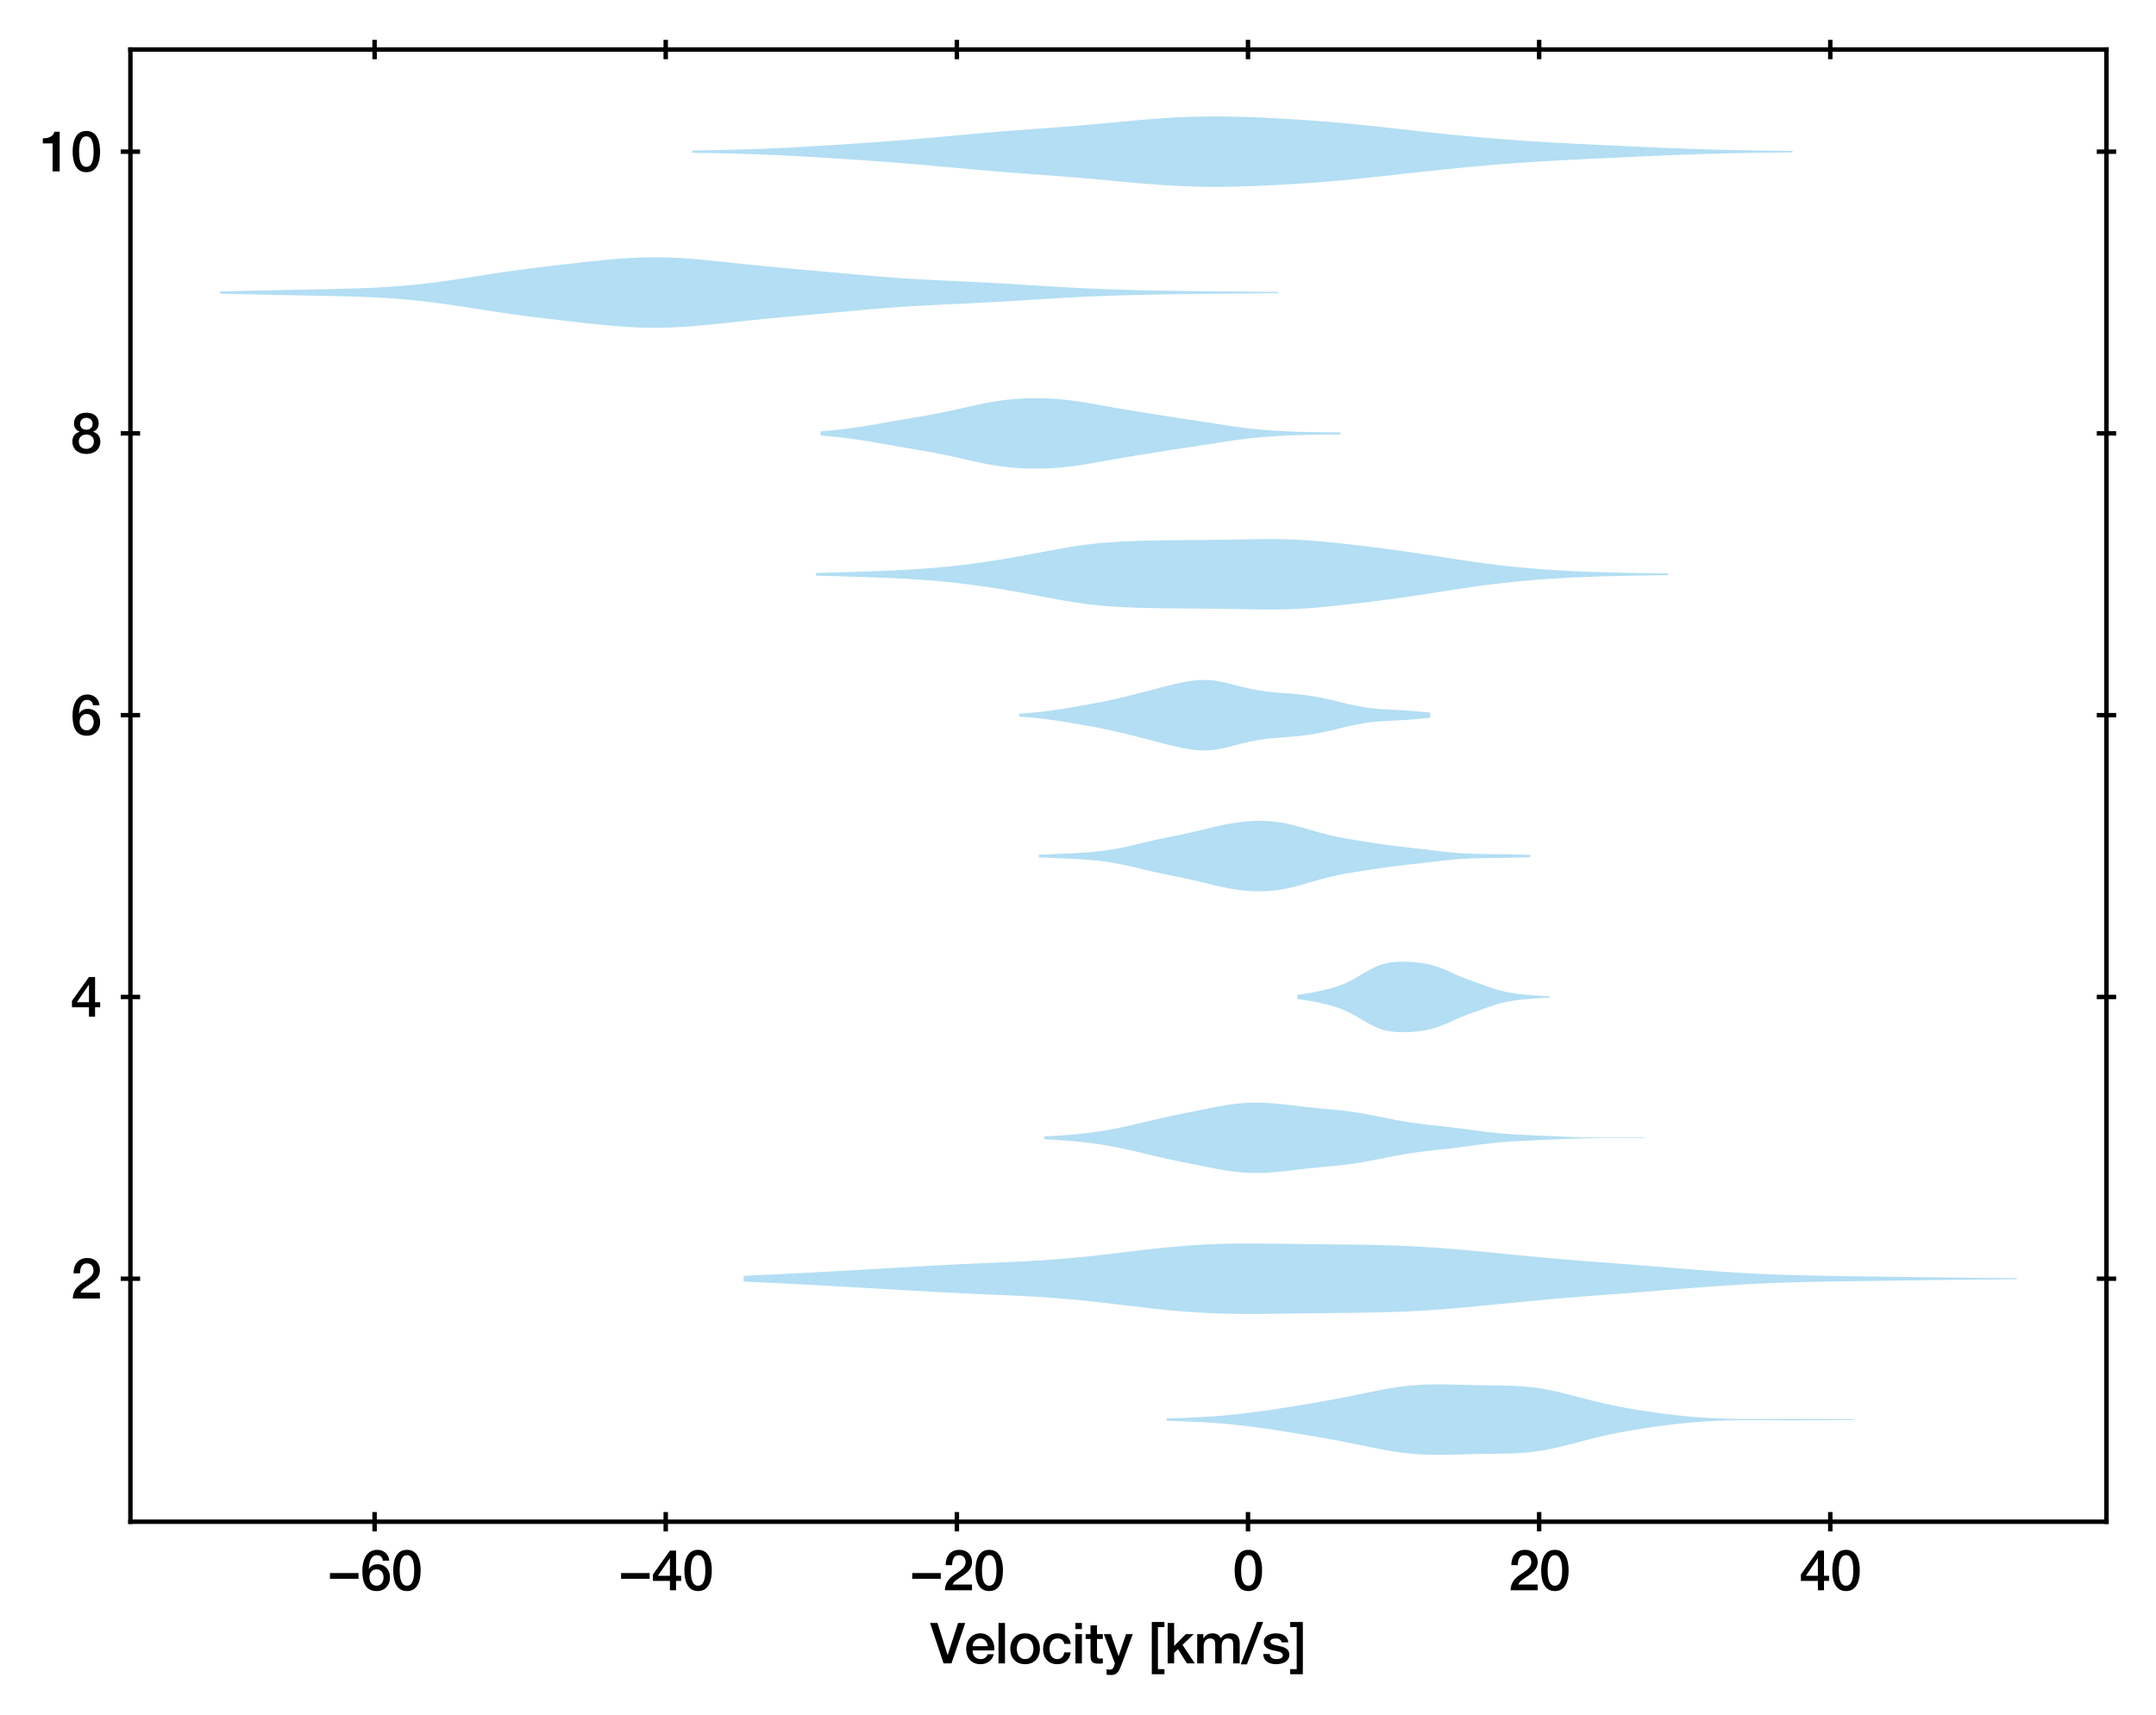<?xml version="1.0" encoding="utf-8" standalone="no"?>
<!DOCTYPE svg PUBLIC "-//W3C//DTD SVG 1.1//EN"
  "http://www.w3.org/Graphics/SVG/1.1/DTD/svg11.dtd">
<svg height="309.921pt" version="1.1" viewBox="0 0 389.639 309.921" width="389.639pt" xmlns="http://www.w3.org/2000/svg" xmlns:xlink="http://www.w3.org/1999/xlink">
 <defs>
  <style type="text/css">*{stroke-linecap:butt;stroke-linejoin:round;}</style>
 </defs>
 <g id="figure_1">
  <g id="patch_1">
   <path d="M 0 309.921 
L 389.639 309.921 
L 389.639 0 
L 0 0 
z
" style="fill:#ffffff;"/>
  </g>
  <g id="axes_1">
   <g id="patch_2">
    <path d="M 23.569 275.062 
L 380.689 275.062 
L 380.689 8.95 
L 23.569 8.95 
z
" style="fill:#ffffff;"/>
   </g>
   <g id="PolyCollection_1">
    <path clip-path="url(#p948384042f)" d="M 210.854 256.387 
L 210.854 256.812 
L 212.109 256.85 
L 213.364 256.891 
L 214.618 256.937 
L 215.873 256.99 
L 217.128 257.052 
L 218.383 257.125 
L 219.638 257.212 
L 220.893 257.313 
L 222.148 257.429 
L 223.403 257.559 
L 224.658 257.701 
L 225.913 257.854 
L 227.168 258.017 
L 228.423 258.188 
L 229.678 258.369 
L 230.933 258.556 
L 232.188 258.751 
L 233.443 258.952 
L 234.698 259.158 
L 235.952 259.369 
L 237.207 259.584 
L 238.462 259.803 
L 239.717 260.026 
L 240.972 260.255 
L 242.227 260.49 
L 243.482 260.733 
L 244.737 260.983 
L 245.992 261.24 
L 247.247 261.498 
L 248.502 261.753 
L 249.757 261.997 
L 251.012 262.224 
L 252.267 262.426 
L 253.522 262.598 
L 254.777 262.737 
L 256.031 262.842 
L 257.286 262.913 
L 258.541 262.953 
L 259.796 262.966 
L 261.051 262.958 
L 262.306 262.934 
L 263.561 262.902 
L 264.816 262.868 
L 266.071 262.837 
L 267.326 262.812 
L 268.581 262.794 
L 269.836 262.781 
L 271.091 262.766 
L 272.346 262.741 
L 273.601 262.699 
L 274.856 262.631 
L 276.111 262.527 
L 277.365 262.384 
L 278.62 262.198 
L 279.875 261.97 
L 281.13 261.706 
L 282.385 261.411 
L 283.64 261.096 
L 284.895 260.769 
L 286.15 260.441 
L 287.405 260.119 
L 288.66 259.809 
L 289.915 259.515 
L 291.17 259.24 
L 292.425 258.984 
L 293.68 258.746 
L 294.935 258.524 
L 296.19 258.317 
L 297.445 258.123 
L 298.699 257.94 
L 299.954 257.767 
L 301.209 257.604 
L 302.464 257.452 
L 303.719 257.311 
L 304.974 257.185 
L 306.229 257.073 
L 307.484 256.977 
L 308.739 256.898 
L 309.994 256.834 
L 311.249 256.785 
L 312.504 256.749 
L 313.759 256.725 
L 315.014 256.711 
L 316.269 256.704 
L 317.524 256.704 
L 318.779 256.707 
L 320.033 256.713 
L 321.288 256.718 
L 322.543 256.722 
L 323.798 256.724 
L 325.053 256.723 
L 326.308 256.72 
L 327.563 256.714 
L 328.818 256.708 
L 330.073 256.702 
L 331.328 256.695 
L 332.583 256.689 
L 333.838 256.683 
L 335.093 256.676 
L 335.093 256.524 
L 335.093 256.524 
L 333.838 256.517 
L 332.583 256.51 
L 331.328 256.504 
L 330.073 256.498 
L 328.818 256.491 
L 327.563 256.485 
L 326.308 256.48 
L 325.053 256.477 
L 323.798 256.476 
L 322.543 256.477 
L 321.288 256.481 
L 320.033 256.487 
L 318.779 256.492 
L 317.524 256.495 
L 316.269 256.495 
L 315.014 256.488 
L 313.759 256.474 
L 312.504 256.45 
L 311.249 256.414 
L 309.994 256.365 
L 308.739 256.302 
L 307.484 256.222 
L 306.229 256.127 
L 304.974 256.015 
L 303.719 255.888 
L 302.464 255.748 
L 301.209 255.596 
L 299.954 255.433 
L 298.699 255.26 
L 297.445 255.077 
L 296.19 254.882 
L 294.935 254.675 
L 293.68 254.454 
L 292.425 254.215 
L 291.17 253.959 
L 289.915 253.684 
L 288.66 253.391 
L 287.405 253.081 
L 286.15 252.759 
L 284.895 252.43 
L 283.64 252.104 
L 282.385 251.788 
L 281.13 251.494 
L 279.875 251.229 
L 278.62 251.002 
L 277.365 250.816 
L 276.111 250.672 
L 274.856 250.569 
L 273.601 250.5 
L 272.346 250.458 
L 271.091 250.434 
L 269.836 250.419 
L 268.581 250.405 
L 267.326 250.387 
L 266.071 250.363 
L 264.816 250.332 
L 263.561 250.297 
L 262.306 250.265 
L 261.051 250.242 
L 259.796 250.233 
L 258.541 250.247 
L 257.286 250.287 
L 256.031 250.358 
L 254.777 250.462 
L 253.522 250.602 
L 252.267 250.774 
L 251.012 250.976 
L 249.757 251.202 
L 248.502 251.447 
L 247.247 251.702 
L 245.992 251.96 
L 244.737 252.216 
L 243.482 252.466 
L 242.227 252.709 
L 240.972 252.945 
L 239.717 253.173 
L 238.462 253.397 
L 237.207 253.615 
L 235.952 253.83 
L 234.698 254.041 
L 233.443 254.247 
L 232.188 254.448 
L 230.933 254.643 
L 229.678 254.831 
L 228.423 255.011 
L 227.168 255.183 
L 225.913 255.346 
L 224.658 255.499 
L 223.403 255.641 
L 222.148 255.77 
L 220.893 255.886 
L 219.638 255.987 
L 218.383 256.074 
L 217.128 256.148 
L 215.873 256.21 
L 214.618 256.262 
L 213.364 256.308 
L 212.109 256.349 
L 210.854 256.387 
z
" style="fill:#008fd5;fill-opacity:0.3;"/>
   </g>
   <g id="PolyCollection_2">
    <path clip-path="url(#p948384042f)" d="M 134.388 230.609 
L 134.388 231.66 
L 136.712 231.76 
L 139.036 231.868 
L 141.36 231.981 
L 143.683 232.099 
L 146.007 232.221 
L 148.331 232.346 
L 150.655 232.473 
L 152.979 232.602 
L 155.303 232.733 
L 157.627 232.867 
L 159.951 233.002 
L 162.275 233.137 
L 164.599 233.272 
L 166.923 233.404 
L 169.247 233.532 
L 171.571 233.653 
L 173.894 233.766 
L 176.218 233.873 
L 178.542 233.975 
L 180.866 234.077 
L 183.19 234.183 
L 185.514 234.301 
L 187.838 234.436 
L 190.162 234.593 
L 192.486 234.777 
L 194.81 234.988 
L 197.134 235.225 
L 199.458 235.483 
L 201.782 235.756 
L 204.105 236.034 
L 206.429 236.309 
L 208.753 236.571 
L 211.077 236.811 
L 213.401 237.02 
L 215.725 237.193 
L 218.049 237.327 
L 220.373 237.421 
L 222.697 237.477 
L 225.021 237.501 
L 227.345 237.498 
L 229.669 237.477 
L 231.992 237.447 
L 234.316 237.413 
L 236.64 237.382 
L 238.964 237.355 
L 241.288 237.331 
L 243.612 237.308 
L 245.936 237.279 
L 248.26 237.239 
L 250.584 237.182 
L 252.908 237.104 
L 255.232 237 
L 257.556 236.87 
L 259.88 236.714 
L 262.203 236.535 
L 264.527 236.336 
L 266.851 236.121 
L 269.175 235.896 
L 271.499 235.667 
L 273.823 235.437 
L 276.147 235.212 
L 278.471 234.995 
L 280.795 234.788 
L 283.119 234.591 
L 285.443 234.402 
L 287.767 234.221 
L 290.091 234.043 
L 292.414 233.866 
L 294.738 233.688 
L 297.062 233.506 
L 299.386 233.321 
L 301.71 233.133 
L 304.034 232.947 
L 306.358 232.763 
L 308.682 232.587 
L 311.006 232.421 
L 313.33 232.269 
L 315.654 232.133 
L 317.978 232.015 
L 320.302 231.914 
L 322.625 231.83 
L 324.949 231.761 
L 327.273 231.705 
L 329.597 231.659 
L 331.921 231.621 
L 334.245 231.588 
L 336.569 231.556 
L 338.893 231.526 
L 341.217 231.494 
L 343.541 231.462 
L 345.865 231.43 
L 348.189 231.397 
L 350.512 231.366 
L 352.836 231.337 
L 355.16 231.311 
L 357.484 231.287 
L 359.808 231.267 
L 362.132 231.249 
L 364.456 231.233 
L 364.456 231.036 
L 364.456 231.036 
L 362.132 231.02 
L 359.808 231.002 
L 357.484 230.982 
L 355.16 230.958 
L 352.836 230.932 
L 350.512 230.903 
L 348.189 230.871 
L 345.865 230.839 
L 343.541 230.807 
L 341.217 230.775 
L 338.893 230.743 
L 336.569 230.712 
L 334.245 230.681 
L 331.921 230.648 
L 329.597 230.609 
L 327.273 230.564 
L 324.949 230.508 
L 322.625 230.439 
L 320.302 230.355 
L 317.978 230.254 
L 315.654 230.136 
L 313.33 230 
L 311.006 229.848 
L 308.682 229.682 
L 306.358 229.506 
L 304.034 229.322 
L 301.71 229.135 
L 299.386 228.948 
L 297.062 228.763 
L 294.738 228.581 
L 292.414 228.403 
L 290.091 228.226 
L 287.767 228.048 
L 285.443 227.867 
L 283.119 227.678 
L 280.795 227.481 
L 278.471 227.274 
L 276.147 227.057 
L 273.823 226.832 
L 271.499 226.602 
L 269.175 226.372 
L 266.851 226.148 
L 264.527 225.933 
L 262.203 225.734 
L 259.88 225.555 
L 257.556 225.399 
L 255.232 225.269 
L 252.908 225.165 
L 250.584 225.087 
L 248.26 225.03 
L 245.936 224.99 
L 243.612 224.961 
L 241.288 224.938 
L 238.964 224.914 
L 236.64 224.887 
L 234.316 224.856 
L 231.992 224.822 
L 229.669 224.792 
L 227.345 224.771 
L 225.021 224.768 
L 222.697 224.791 
L 220.373 224.848 
L 218.049 224.942 
L 215.725 225.076 
L 213.401 225.249 
L 211.077 225.458 
L 208.753 225.698 
L 206.429 225.959 
L 204.105 226.234 
L 201.782 226.513 
L 199.458 226.786 
L 197.134 227.044 
L 194.81 227.281 
L 192.486 227.492 
L 190.162 227.676 
L 187.838 227.833 
L 185.514 227.968 
L 183.19 228.086 
L 180.866 228.192 
L 178.542 228.294 
L 176.218 228.396 
L 173.894 228.503 
L 171.571 228.616 
L 169.247 228.737 
L 166.923 228.865 
L 164.599 228.997 
L 162.275 229.132 
L 159.951 229.267 
L 157.627 229.402 
L 155.303 229.536 
L 152.979 229.667 
L 150.655 229.796 
L 148.331 229.923 
L 146.007 230.048 
L 143.683 230.17 
L 141.36 230.288 
L 139.036 230.401 
L 136.712 230.509 
L 134.388 230.609 
z
" style="fill:#008fd5;fill-opacity:0.3;"/>
   </g>
   <g id="PolyCollection_3">
    <path clip-path="url(#p948384042f)" d="M 188.724 205.412 
L 188.724 205.926 
L 189.82 205.982 
L 190.916 206.046 
L 192.012 206.119 
L 193.108 206.202 
L 194.204 206.296 
L 195.3 206.404 
L 196.396 206.527 
L 197.492 206.665 
L 198.588 206.822 
L 199.684 206.995 
L 200.78 207.187 
L 201.877 207.396 
L 202.973 207.622 
L 204.069 207.862 
L 205.165 208.114 
L 206.261 208.374 
L 207.357 208.636 
L 208.453 208.897 
L 209.549 209.152 
L 210.645 209.399 
L 211.741 209.636 
L 212.837 209.866 
L 213.933 210.09 
L 215.029 210.311 
L 216.125 210.531 
L 217.221 210.753 
L 218.317 210.973 
L 219.413 211.188 
L 220.509 211.393 
L 221.605 211.579 
L 222.701 211.74 
L 223.797 211.87 
L 224.893 211.964 
L 225.989 212.019 
L 227.085 212.035 
L 228.181 212.015 
L 229.277 211.96 
L 230.373 211.876 
L 231.469 211.77 
L 232.565 211.649 
L 233.661 211.52 
L 234.757 211.391 
L 235.853 211.266 
L 236.949 211.148 
L 238.045 211.039 
L 239.141 210.935 
L 240.237 210.833 
L 241.333 210.726 
L 242.429 210.609 
L 243.525 210.478 
L 244.621 210.328 
L 245.717 210.159 
L 246.813 209.971 
L 247.909 209.768 
L 249.005 209.554 
L 250.101 209.334 
L 251.197 209.114 
L 252.294 208.902 
L 253.39 208.701 
L 254.486 208.516 
L 255.582 208.35 
L 256.678 208.201 
L 257.774 208.068 
L 258.87 207.944 
L 259.966 207.826 
L 261.062 207.706 
L 262.158 207.581 
L 263.254 207.448 
L 264.35 207.306 
L 265.446 207.16 
L 266.542 207.012 
L 267.638 206.868 
L 268.734 206.732 
L 269.83 206.609 
L 270.926 206.501 
L 272.022 206.409 
L 273.118 206.331 
L 274.214 206.265 
L 275.31 206.208 
L 276.406 206.157 
L 277.502 206.108 
L 278.598 206.06 
L 279.694 206.012 
L 280.79 205.964 
L 281.886 205.917 
L 282.982 205.873 
L 284.078 205.832 
L 285.174 205.797 
L 286.27 205.768 
L 287.366 205.746 
L 288.462 205.73 
L 289.558 205.721 
L 290.654 205.716 
L 291.75 205.715 
L 292.846 205.716 
L 293.942 205.719 
L 295.038 205.722 
L 296.134 205.724 
L 297.23 205.724 
L 297.23 205.614 
L 297.23 205.614 
L 296.134 205.614 
L 295.038 205.616 
L 293.942 205.619 
L 292.846 205.622 
L 291.75 205.624 
L 290.654 205.623 
L 289.558 205.618 
L 288.462 205.608 
L 287.366 205.592 
L 286.27 205.57 
L 285.174 205.541 
L 284.078 205.506 
L 282.982 205.466 
L 281.886 205.421 
L 280.79 205.374 
L 279.694 205.326 
L 278.598 205.278 
L 277.502 205.23 
L 276.406 205.181 
L 275.31 205.13 
L 274.214 205.073 
L 273.118 205.007 
L 272.022 204.93 
L 270.926 204.837 
L 269.83 204.729 
L 268.734 204.606 
L 267.638 204.471 
L 266.542 204.326 
L 265.446 204.178 
L 264.35 204.032 
L 263.254 203.891 
L 262.158 203.758 
L 261.062 203.632 
L 259.966 203.513 
L 258.87 203.394 
L 257.774 203.271 
L 256.678 203.137 
L 255.582 202.988 
L 254.486 202.822 
L 253.39 202.637 
L 252.294 202.437 
L 251.197 202.224 
L 250.101 202.005 
L 249.005 201.785 
L 247.909 201.57 
L 246.813 201.367 
L 245.717 201.18 
L 244.621 201.01 
L 243.525 200.861 
L 242.429 200.729 
L 241.333 200.612 
L 240.237 200.505 
L 239.141 200.403 
L 238.045 200.299 
L 236.949 200.19 
L 235.853 200.073 
L 234.757 199.948 
L 233.661 199.818 
L 232.565 199.689 
L 231.469 199.568 
L 230.373 199.462 
L 229.277 199.378 
L 228.181 199.324 
L 227.085 199.303 
L 225.989 199.319 
L 224.893 199.375 
L 223.797 199.468 
L 222.701 199.598 
L 221.605 199.759 
L 220.509 199.946 
L 219.413 200.15 
L 218.317 200.365 
L 217.221 200.586 
L 216.125 200.807 
L 215.029 201.028 
L 213.933 201.249 
L 212.837 201.472 
L 211.741 201.702 
L 210.645 201.939 
L 209.549 202.186 
L 208.453 202.441 
L 207.357 202.702 
L 206.261 202.965 
L 205.165 203.224 
L 204.069 203.476 
L 202.973 203.716 
L 201.877 203.942 
L 200.78 204.151 
L 199.684 204.343 
L 198.588 204.517 
L 197.492 204.673 
L 196.396 204.812 
L 195.3 204.934 
L 194.204 205.042 
L 193.108 205.137 
L 192.012 205.219 
L 190.916 205.292 
L 189.82 205.356 
L 188.724 205.412 
z
" style="fill:#008fd5;fill-opacity:0.3;"/>
   </g>
   <g id="PolyCollection_4">
    <path clip-path="url(#p948384042f)" d="M 234.44 179.834 
L 234.44 180.574 
L 234.901 180.636 
L 235.362 180.701 
L 235.822 180.77 
L 236.283 180.844 
L 236.744 180.921 
L 237.205 181.004 
L 237.666 181.093 
L 238.127 181.187 
L 238.588 181.286 
L 239.049 181.392 
L 239.509 181.503 
L 239.97 181.621 
L 240.431 181.744 
L 240.892 181.876 
L 241.353 182.016 
L 241.814 182.168 
L 242.275 182.334 
L 242.736 182.516 
L 243.197 182.714 
L 243.657 182.929 
L 244.118 183.162 
L 244.579 183.409 
L 245.04 183.668 
L 245.501 183.935 
L 245.962 184.206 
L 246.423 184.477 
L 246.884 184.744 
L 247.345 185.003 
L 247.805 185.249 
L 248.266 185.48 
L 248.727 185.692 
L 249.188 185.881 
L 249.649 186.047 
L 250.11 186.188 
L 250.571 186.304 
L 251.032 186.395 
L 251.493 186.463 
L 251.953 186.512 
L 252.414 186.544 
L 252.875 186.563 
L 253.336 186.57 
L 253.797 186.569 
L 254.258 186.561 
L 254.719 186.546 
L 255.18 186.523 
L 255.641 186.491 
L 256.101 186.449 
L 256.562 186.395 
L 257.023 186.329 
L 257.484 186.249 
L 257.945 186.156 
L 258.406 186.049 
L 258.867 185.929 
L 259.328 185.795 
L 259.789 185.648 
L 260.249 185.488 
L 260.71 185.314 
L 261.171 185.128 
L 261.632 184.932 
L 262.093 184.727 
L 262.554 184.517 
L 263.015 184.307 
L 263.476 184.1 
L 263.937 183.899 
L 264.397 183.707 
L 264.858 183.524 
L 265.319 183.349 
L 265.78 183.181 
L 266.241 183.017 
L 266.702 182.854 
L 267.163 182.691 
L 267.624 182.527 
L 268.084 182.361 
L 268.545 182.196 
L 269.006 182.032 
L 269.467 181.872 
L 269.928 181.719 
L 270.389 181.574 
L 270.85 181.439 
L 271.311 181.315 
L 271.772 181.203 
L 272.232 181.101 
L 272.693 181.011 
L 273.154 180.93 
L 273.615 180.859 
L 274.076 180.795 
L 274.537 180.737 
L 274.998 180.686 
L 275.459 180.639 
L 275.92 180.595 
L 276.38 180.555 
L 276.841 180.517 
L 277.302 180.482 
L 277.763 180.449 
L 278.224 180.418 
L 278.685 180.39 
L 279.146 180.365 
L 279.607 180.342 
L 280.068 180.322 
L 280.068 180.086 
L 280.068 180.086 
L 279.607 180.065 
L 279.146 180.043 
L 278.685 180.017 
L 278.224 179.99 
L 277.763 179.959 
L 277.302 179.926 
L 276.841 179.891 
L 276.38 179.853 
L 275.92 179.812 
L 275.459 179.769 
L 274.998 179.722 
L 274.537 179.67 
L 274.076 179.613 
L 273.615 179.549 
L 273.154 179.478 
L 272.693 179.397 
L 272.232 179.306 
L 271.772 179.205 
L 271.311 179.093 
L 270.85 178.969 
L 270.389 178.834 
L 269.928 178.689 
L 269.467 178.536 
L 269.006 178.376 
L 268.545 178.212 
L 268.084 178.047 
L 267.624 177.881 
L 267.163 177.717 
L 266.702 177.554 
L 266.241 177.391 
L 265.78 177.227 
L 265.319 177.059 
L 264.858 176.884 
L 264.397 176.701 
L 263.937 176.508 
L 263.476 176.308 
L 263.015 176.101 
L 262.554 175.89 
L 262.093 175.681 
L 261.632 175.476 
L 261.171 175.28 
L 260.71 175.094 
L 260.249 174.92 
L 259.789 174.76 
L 259.328 174.613 
L 258.867 174.479 
L 258.406 174.359 
L 257.945 174.252 
L 257.484 174.159 
L 257.023 174.079 
L 256.562 174.013 
L 256.101 173.959 
L 255.641 173.917 
L 255.18 173.885 
L 254.719 173.862 
L 254.258 173.847 
L 253.797 173.838 
L 253.336 173.838 
L 252.875 173.845 
L 252.414 173.864 
L 251.953 173.896 
L 251.493 173.944 
L 251.032 174.013 
L 250.571 174.104 
L 250.11 174.22 
L 249.649 174.36 
L 249.188 174.526 
L 248.727 174.716 
L 248.266 174.928 
L 247.805 175.158 
L 247.345 175.405 
L 246.884 175.663 
L 246.423 175.93 
L 245.962 176.202 
L 245.501 176.473 
L 245.04 176.74 
L 244.579 176.999 
L 244.118 177.246 
L 243.657 177.478 
L 243.197 177.694 
L 242.736 177.892 
L 242.275 178.074 
L 241.814 178.239 
L 241.353 178.391 
L 240.892 178.532 
L 240.431 178.664 
L 239.97 178.787 
L 239.509 178.905 
L 239.049 179.016 
L 238.588 179.121 
L 238.127 179.221 
L 237.666 179.315 
L 237.205 179.404 
L 236.744 179.486 
L 236.283 179.564 
L 235.822 179.638 
L 235.362 179.707 
L 234.901 179.772 
L 234.44 179.834 
z
" style="fill:#008fd5;fill-opacity:0.3;"/>
   </g>
   <g id="PolyCollection_5">
    <path clip-path="url(#p948384042f)" d="M 187.729 154.496 
L 187.729 154.982 
L 188.626 155.02 
L 189.523 155.058 
L 190.421 155.096 
L 191.318 155.133 
L 192.215 155.171 
L 193.112 155.21 
L 194.01 155.252 
L 194.907 155.3 
L 195.804 155.355 
L 196.701 155.421 
L 197.599 155.498 
L 198.496 155.59 
L 199.393 155.698 
L 200.291 155.823 
L 201.188 155.965 
L 202.085 156.126 
L 202.982 156.304 
L 203.88 156.498 
L 204.777 156.704 
L 205.674 156.918 
L 206.571 157.135 
L 207.469 157.35 
L 208.366 157.559 
L 209.263 157.759 
L 210.161 157.949 
L 211.058 158.132 
L 211.955 158.311 
L 212.852 158.49 
L 213.75 158.674 
L 214.647 158.866 
L 215.544 159.068 
L 216.441 159.28 
L 217.339 159.498 
L 218.236 159.72 
L 219.133 159.938 
L 220.03 160.149 
L 220.928 160.346 
L 221.825 160.527 
L 222.722 160.686 
L 223.62 160.822 
L 224.517 160.934 
L 225.414 161.019 
L 226.311 161.076 
L 227.209 161.105 
L 228.106 161.103 
L 229.003 161.069 
L 229.9 161.001 
L 230.798 160.898 
L 231.695 160.761 
L 232.592 160.591 
L 233.489 160.39 
L 234.387 160.163 
L 235.284 159.916 
L 236.181 159.658 
L 237.079 159.394 
L 237.976 159.135 
L 238.873 158.885 
L 239.77 158.65 
L 240.668 158.434 
L 241.565 158.237 
L 242.462 158.058 
L 243.359 157.892 
L 244.257 157.738 
L 245.154 157.59 
L 246.051 157.446 
L 246.948 157.304 
L 247.846 157.164 
L 248.743 157.027 
L 249.64 156.895 
L 250.538 156.769 
L 251.435 156.65 
L 252.332 156.538 
L 253.229 156.432 
L 254.127 156.33 
L 255.024 156.229 
L 255.921 156.128 
L 256.818 156.025 
L 257.716 155.919 
L 258.613 155.812 
L 259.51 155.706 
L 260.407 155.602 
L 261.305 155.504 
L 262.202 155.413 
L 263.099 155.334 
L 263.997 155.266 
L 264.894 155.211 
L 265.791 155.17 
L 266.688 155.139 
L 267.586 155.118 
L 268.483 155.104 
L 269.38 155.094 
L 270.277 155.086 
L 271.175 155.076 
L 272.072 155.064 
L 272.969 155.047 
L 273.866 155.026 
L 274.764 155.002 
L 275.661 154.974 
L 276.558 154.944 
L 276.558 154.533 
L 276.558 154.533 
L 275.661 154.503 
L 274.764 154.476 
L 273.866 154.451 
L 272.969 154.43 
L 272.072 154.414 
L 271.175 154.401 
L 270.277 154.391 
L 269.38 154.383 
L 268.483 154.373 
L 267.586 154.359 
L 266.688 154.338 
L 265.791 154.308 
L 264.894 154.266 
L 263.997 154.211 
L 263.099 154.144 
L 262.202 154.064 
L 261.305 153.974 
L 260.407 153.875 
L 259.51 153.771 
L 258.613 153.665 
L 257.716 153.558 
L 256.818 153.453 
L 255.921 153.35 
L 255.024 153.248 
L 254.127 153.148 
L 253.229 153.045 
L 252.332 152.939 
L 251.435 152.827 
L 250.538 152.709 
L 249.64 152.583 
L 248.743 152.45 
L 247.846 152.313 
L 246.948 152.173 
L 246.051 152.031 
L 245.154 151.887 
L 244.257 151.739 
L 243.359 151.585 
L 242.462 151.42 
L 241.565 151.24 
L 240.668 151.043 
L 239.77 150.827 
L 238.873 150.592 
L 237.976 150.343 
L 237.079 150.083 
L 236.181 149.82 
L 235.284 149.561 
L 234.387 149.314 
L 233.489 149.088 
L 232.592 148.887 
L 231.695 148.716 
L 230.798 148.579 
L 229.9 148.476 
L 229.003 148.408 
L 228.106 148.374 
L 227.209 148.372 
L 226.311 148.401 
L 225.414 148.458 
L 224.517 148.543 
L 223.62 148.655 
L 222.722 148.791 
L 221.825 148.951 
L 220.928 149.131 
L 220.03 149.328 
L 219.133 149.539 
L 218.236 149.758 
L 217.339 149.979 
L 216.441 150.197 
L 215.544 150.409 
L 214.647 150.611 
L 213.75 150.803 
L 212.852 150.987 
L 211.955 151.167 
L 211.058 151.345 
L 210.161 151.528 
L 209.263 151.718 
L 208.366 151.918 
L 207.469 152.127 
L 206.571 152.342 
L 205.674 152.559 
L 204.777 152.773 
L 203.88 152.979 
L 202.982 153.173 
L 202.085 153.351 
L 201.188 153.512 
L 200.291 153.655 
L 199.393 153.779 
L 198.496 153.887 
L 197.599 153.979 
L 196.701 154.056 
L 195.804 154.122 
L 194.907 154.177 
L 194.01 154.225 
L 193.112 154.267 
L 192.215 154.306 
L 191.318 154.344 
L 190.421 154.381 
L 189.523 154.419 
L 188.626 154.457 
L 187.729 154.496 
z
" style="fill:#008fd5;fill-opacity:0.3;"/>
   </g>
   <g id="PolyCollection_6">
    <path clip-path="url(#p948384042f)" d="M 184.193 129.02 
L 184.193 129.527 
L 184.943 129.579 
L 185.693 129.638 
L 186.443 129.704 
L 187.193 129.777 
L 187.944 129.858 
L 188.694 129.946 
L 189.444 130.041 
L 190.194 130.143 
L 190.944 130.251 
L 191.694 130.364 
L 192.444 130.483 
L 193.194 130.606 
L 193.945 130.732 
L 194.695 130.861 
L 195.445 130.992 
L 196.195 131.126 
L 196.945 131.263 
L 197.695 131.403 
L 198.445 131.546 
L 199.195 131.694 
L 199.946 131.848 
L 200.696 132.007 
L 201.446 132.172 
L 202.196 132.344 
L 202.946 132.521 
L 203.696 132.702 
L 204.446 132.889 
L 205.196 133.078 
L 205.947 133.271 
L 206.697 133.465 
L 207.447 133.66 
L 208.197 133.857 
L 208.947 134.053 
L 209.697 134.248 
L 210.447 134.441 
L 211.197 134.631 
L 211.948 134.815 
L 212.698 134.992 
L 213.448 135.156 
L 214.198 135.304 
L 214.948 135.432 
L 215.698 135.533 
L 216.448 135.604 
L 217.198 135.64 
L 217.949 135.638 
L 218.699 135.597 
L 219.449 135.519 
L 220.199 135.406 
L 220.949 135.263 
L 221.699 135.096 
L 222.449 134.912 
L 223.199 134.719 
L 223.95 134.525 
L 224.7 134.335 
L 225.45 134.157 
L 226.2 133.993 
L 226.95 133.846 
L 227.7 133.719 
L 228.45 133.61 
L 229.201 133.517 
L 229.951 133.44 
L 230.701 133.373 
L 231.451 133.313 
L 232.201 133.257 
L 232.951 133.199 
L 233.701 133.138 
L 234.451 133.068 
L 235.202 132.988 
L 235.952 132.897 
L 236.702 132.791 
L 237.452 132.671 
L 238.202 132.537 
L 238.952 132.389 
L 239.702 132.229 
L 240.452 132.059 
L 241.203 131.88 
L 241.953 131.698 
L 242.703 131.515 
L 243.453 131.336 
L 244.203 131.164 
L 244.953 131.003 
L 245.703 130.857 
L 246.453 130.728 
L 247.204 130.616 
L 247.954 130.523 
L 248.704 130.447 
L 249.454 130.386 
L 250.204 130.336 
L 250.954 130.294 
L 251.704 130.256 
L 252.454 130.218 
L 253.205 130.177 
L 253.955 130.131 
L 254.705 130.079 
L 255.455 130.021 
L 256.205 129.957 
L 256.955 129.889 
L 257.705 129.818 
L 258.455 129.747 
L 258.455 128.799 
L 258.455 128.799 
L 257.705 128.729 
L 256.955 128.658 
L 256.205 128.59 
L 255.455 128.526 
L 254.705 128.467 
L 253.955 128.415 
L 253.205 128.37 
L 252.454 128.329 
L 251.704 128.291 
L 250.954 128.253 
L 250.204 128.211 
L 249.454 128.161 
L 248.704 128.099 
L 247.954 128.023 
L 247.204 127.93 
L 246.453 127.819 
L 245.703 127.69 
L 244.953 127.544 
L 244.203 127.383 
L 243.453 127.211 
L 242.703 127.032 
L 241.953 126.849 
L 241.203 126.666 
L 240.452 126.488 
L 239.702 126.318 
L 238.952 126.157 
L 238.202 126.01 
L 237.452 125.875 
L 236.702 125.756 
L 235.952 125.65 
L 235.202 125.558 
L 234.451 125.479 
L 233.701 125.409 
L 232.951 125.347 
L 232.201 125.29 
L 231.451 125.234 
L 230.701 125.174 
L 229.951 125.107 
L 229.201 125.029 
L 228.45 124.937 
L 227.7 124.828 
L 226.95 124.7 
L 226.2 124.554 
L 225.45 124.39 
L 224.7 124.211 
L 223.95 124.022 
L 223.199 123.827 
L 222.449 123.635 
L 221.699 123.451 
L 220.949 123.284 
L 220.199 123.141 
L 219.449 123.028 
L 218.699 122.949 
L 217.949 122.909 
L 217.198 122.907 
L 216.448 122.943 
L 215.698 123.014 
L 214.948 123.115 
L 214.198 123.242 
L 213.448 123.391 
L 212.698 123.555 
L 211.948 123.731 
L 211.197 123.916 
L 210.447 124.106 
L 209.697 124.299 
L 208.947 124.494 
L 208.197 124.69 
L 207.447 124.886 
L 206.697 125.082 
L 205.947 125.276 
L 205.196 125.468 
L 204.446 125.658 
L 203.696 125.844 
L 202.946 126.026 
L 202.196 126.203 
L 201.446 126.374 
L 200.696 126.54 
L 199.946 126.699 
L 199.195 126.852 
L 198.445 127 
L 197.695 127.144 
L 196.945 127.284 
L 196.195 127.42 
L 195.445 127.554 
L 194.695 127.686 
L 193.945 127.815 
L 193.194 127.941 
L 192.444 128.064 
L 191.694 128.182 
L 190.944 128.296 
L 190.194 128.404 
L 189.444 128.506 
L 188.694 128.601 
L 187.944 128.689 
L 187.193 128.769 
L 186.443 128.843 
L 185.693 128.909 
L 184.943 128.968 
L 184.193 129.02 
z
" style="fill:#008fd5;fill-opacity:0.3;"/>
   </g>
   <g id="PolyCollection_7">
    <path clip-path="url(#p948384042f)" d="M 147.463 103.561 
L 147.463 104.055 
L 149.018 104.095 
L 150.574 104.137 
L 152.129 104.181 
L 153.685 104.227 
L 155.24 104.276 
L 156.795 104.328 
L 158.351 104.384 
L 159.906 104.445 
L 161.461 104.512 
L 163.017 104.588 
L 164.572 104.673 
L 166.127 104.771 
L 167.683 104.882 
L 169.238 105.009 
L 170.793 105.153 
L 172.349 105.313 
L 173.904 105.49 
L 175.459 105.684 
L 177.015 105.894 
L 178.57 106.12 
L 180.125 106.361 
L 181.681 106.617 
L 183.236 106.886 
L 184.792 107.167 
L 186.347 107.457 
L 187.902 107.751 
L 189.458 108.045 
L 191.013 108.331 
L 192.568 108.604 
L 194.124 108.857 
L 195.679 109.083 
L 197.234 109.28 
L 198.79 109.446 
L 200.345 109.58 
L 201.9 109.686 
L 203.456 109.768 
L 205.011 109.829 
L 206.566 109.876 
L 208.122 109.912 
L 209.677 109.939 
L 211.232 109.96 
L 212.788 109.976 
L 214.343 109.989 
L 215.899 110.001 
L 217.454 110.013 
L 219.009 110.028 
L 220.565 110.047 
L 222.12 110.071 
L 223.675 110.099 
L 225.231 110.128 
L 226.786 110.154 
L 228.341 110.171 
L 229.897 110.174 
L 231.452 110.158 
L 233.007 110.118 
L 234.563 110.053 
L 236.118 109.961 
L 237.673 109.845 
L 239.229 109.708 
L 240.784 109.556 
L 242.339 109.391 
L 243.895 109.218 
L 245.45 109.038 
L 247.005 108.853 
L 248.561 108.662 
L 250.116 108.464 
L 251.672 108.257 
L 253.227 108.042 
L 254.782 107.817 
L 256.338 107.585 
L 257.893 107.346 
L 259.448 107.105 
L 261.004 106.862 
L 262.559 106.622 
L 264.114 106.385 
L 265.67 106.156 
L 267.225 105.936 
L 268.78 105.727 
L 270.336 105.53 
L 271.891 105.348 
L 273.446 105.18 
L 275.002 105.027 
L 276.557 104.888 
L 278.112 104.764 
L 279.668 104.653 
L 281.223 104.554 
L 282.779 104.465 
L 284.334 104.387 
L 285.889 104.318 
L 287.445 104.258 
L 289 104.205 
L 290.555 104.159 
L 292.111 104.119 
L 293.666 104.084 
L 295.221 104.053 
L 296.777 104.026 
L 298.332 104 
L 299.887 103.977 
L 301.443 103.955 
L 301.443 103.662 
L 301.443 103.662 
L 299.887 103.639 
L 298.332 103.616 
L 296.777 103.591 
L 295.221 103.563 
L 293.666 103.532 
L 292.111 103.497 
L 290.555 103.457 
L 289 103.411 
L 287.445 103.359 
L 285.889 103.298 
L 284.334 103.229 
L 282.779 103.151 
L 281.223 103.063 
L 279.668 102.963 
L 278.112 102.852 
L 276.557 102.728 
L 275.002 102.59 
L 273.446 102.437 
L 271.891 102.269 
L 270.336 102.086 
L 268.78 101.889 
L 267.225 101.68 
L 265.67 101.46 
L 264.114 101.231 
L 262.559 100.995 
L 261.004 100.754 
L 259.448 100.512 
L 257.893 100.27 
L 256.338 100.032 
L 254.782 99.799 
L 253.227 99.575 
L 251.672 99.359 
L 250.116 99.153 
L 248.561 98.954 
L 247.005 98.763 
L 245.45 98.578 
L 243.895 98.399 
L 242.339 98.225 
L 240.784 98.061 
L 239.229 97.908 
L 237.673 97.771 
L 236.118 97.655 
L 234.563 97.564 
L 233.007 97.498 
L 231.452 97.458 
L 229.897 97.442 
L 228.341 97.445 
L 226.786 97.463 
L 225.231 97.488 
L 223.675 97.517 
L 222.12 97.545 
L 220.565 97.569 
L 219.009 97.588 
L 217.454 97.603 
L 215.899 97.615 
L 214.343 97.627 
L 212.788 97.64 
L 211.232 97.656 
L 209.677 97.677 
L 208.122 97.704 
L 206.566 97.74 
L 205.011 97.787 
L 203.456 97.849 
L 201.9 97.93 
L 200.345 98.036 
L 198.79 98.171 
L 197.234 98.336 
L 195.679 98.533 
L 194.124 98.759 
L 192.568 99.012 
L 191.013 99.285 
L 189.458 99.572 
L 187.902 99.865 
L 186.347 100.16 
L 184.792 100.449 
L 183.236 100.73 
L 181.681 100.999 
L 180.125 101.255 
L 178.57 101.496 
L 177.015 101.722 
L 175.459 101.932 
L 173.904 102.126 
L 172.349 102.303 
L 170.793 102.464 
L 169.238 102.607 
L 167.683 102.734 
L 166.127 102.846 
L 164.572 102.943 
L 163.017 103.029 
L 161.461 103.104 
L 159.906 103.171 
L 158.351 103.232 
L 156.795 103.288 
L 155.24 103.34 
L 153.685 103.389 
L 152.129 103.436 
L 150.574 103.48 
L 149.018 103.522 
L 147.463 103.561 
z
" style="fill:#008fd5;fill-opacity:0.3;"/>
   </g>
   <g id="PolyCollection_8">
    <path clip-path="url(#p948384042f)" d="M 148.294 77.97 
L 148.294 78.716 
L 149.243 78.795 
L 150.192 78.883 
L 151.141 78.981 
L 152.091 79.088 
L 153.04 79.205 
L 153.989 79.331 
L 154.938 79.466 
L 155.887 79.609 
L 156.837 79.759 
L 157.786 79.916 
L 158.735 80.078 
L 159.684 80.243 
L 160.633 80.409 
L 161.582 80.576 
L 162.532 80.742 
L 163.481 80.906 
L 164.43 81.069 
L 165.379 81.232 
L 166.328 81.396 
L 167.277 81.562 
L 168.227 81.733 
L 169.176 81.91 
L 170.125 82.095 
L 171.074 82.288 
L 172.023 82.489 
L 172.973 82.697 
L 173.922 82.911 
L 174.871 83.126 
L 175.82 83.34 
L 176.769 83.548 
L 177.718 83.746 
L 178.668 83.931 
L 179.617 84.098 
L 180.566 84.246 
L 181.515 84.373 
L 182.464 84.479 
L 183.413 84.564 
L 184.363 84.629 
L 185.312 84.675 
L 186.261 84.701 
L 187.21 84.709 
L 188.159 84.699 
L 189.108 84.671 
L 190.058 84.625 
L 191.007 84.561 
L 191.956 84.479 
L 192.905 84.38 
L 193.854 84.265 
L 194.804 84.134 
L 195.753 83.99 
L 196.702 83.834 
L 197.651 83.67 
L 198.6 83.501 
L 199.549 83.33 
L 200.499 83.159 
L 201.448 82.992 
L 202.397 82.828 
L 203.346 82.668 
L 204.295 82.512 
L 205.244 82.357 
L 206.194 82.204 
L 207.143 82.052 
L 208.092 81.899 
L 209.041 81.747 
L 209.99 81.596 
L 210.94 81.446 
L 211.889 81.298 
L 212.838 81.153 
L 213.787 81.009 
L 214.736 80.866 
L 215.685 80.724 
L 216.635 80.58 
L 217.584 80.434 
L 218.533 80.287 
L 219.482 80.138 
L 220.431 79.988 
L 221.38 79.841 
L 222.33 79.698 
L 223.279 79.561 
L 224.228 79.432 
L 225.177 79.313 
L 226.126 79.205 
L 227.075 79.108 
L 228.025 79.02 
L 228.974 78.943 
L 229.923 78.874 
L 230.872 78.813 
L 231.821 78.76 
L 232.771 78.714 
L 233.72 78.675 
L 234.669 78.643 
L 235.618 78.617 
L 236.567 78.597 
L 237.516 78.581 
L 238.466 78.568 
L 239.415 78.556 
L 240.364 78.545 
L 241.313 78.533 
L 242.262 78.519 
L 242.262 78.167 
L 242.262 78.167 
L 241.313 78.153 
L 240.364 78.141 
L 239.415 78.13 
L 238.466 78.118 
L 237.516 78.105 
L 236.567 78.089 
L 235.618 78.068 
L 234.669 78.043 
L 233.72 78.01 
L 232.771 77.972 
L 231.821 77.926 
L 230.872 77.873 
L 229.923 77.812 
L 228.974 77.743 
L 228.025 77.665 
L 227.075 77.578 
L 226.126 77.48 
L 225.177 77.372 
L 224.228 77.253 
L 223.279 77.125 
L 222.33 76.988 
L 221.38 76.845 
L 220.431 76.697 
L 219.482 76.548 
L 218.533 76.399 
L 217.584 76.252 
L 216.635 76.106 
L 215.685 75.962 
L 214.736 75.819 
L 213.787 75.677 
L 212.838 75.533 
L 211.889 75.387 
L 210.94 75.24 
L 209.99 75.09 
L 209.041 74.939 
L 208.092 74.786 
L 207.143 74.634 
L 206.194 74.481 
L 205.244 74.328 
L 204.295 74.174 
L 203.346 74.018 
L 202.397 73.858 
L 201.448 73.694 
L 200.499 73.526 
L 199.549 73.356 
L 198.6 73.185 
L 197.651 73.016 
L 196.702 72.852 
L 195.753 72.696 
L 194.804 72.552 
L 193.854 72.421 
L 192.905 72.305 
L 191.956 72.206 
L 191.007 72.125 
L 190.058 72.061 
L 189.108 72.015 
L 188.159 71.987 
L 187.21 71.977 
L 186.261 71.985 
L 185.312 72.011 
L 184.363 72.056 
L 183.413 72.121 
L 182.464 72.206 
L 181.515 72.312 
L 180.566 72.439 
L 179.617 72.587 
L 178.668 72.755 
L 177.718 72.939 
L 176.769 73.138 
L 175.82 73.346 
L 174.871 73.56 
L 173.922 73.775 
L 172.973 73.988 
L 172.023 74.197 
L 171.074 74.398 
L 170.125 74.591 
L 169.176 74.775 
L 168.227 74.953 
L 167.277 75.124 
L 166.328 75.29 
L 165.379 75.454 
L 164.43 75.617 
L 163.481 75.78 
L 162.532 75.944 
L 161.582 76.11 
L 160.633 76.277 
L 159.684 76.443 
L 158.735 76.608 
L 157.786 76.77 
L 156.837 76.926 
L 155.887 77.077 
L 154.938 77.22 
L 153.989 77.355 
L 153.04 77.481 
L 152.091 77.598 
L 151.141 77.705 
L 150.192 77.803 
L 149.243 77.891 
L 148.294 77.97 
z
" style="fill:#008fd5;fill-opacity:0.3;"/>
   </g>
   <g id="PolyCollection_9">
    <path clip-path="url(#p948384042f)" d="M 39.801 52.669 
L 39.801 53.086 
L 41.733 53.125 
L 43.664 53.166 
L 45.595 53.209 
L 47.527 53.252 
L 49.458 53.295 
L 51.389 53.336 
L 53.321 53.376 
L 55.252 53.414 
L 57.183 53.451 
L 59.114 53.49 
L 61.046 53.531 
L 62.977 53.58 
L 64.908 53.64 
L 66.84 53.715 
L 68.771 53.81 
L 70.702 53.929 
L 72.633 54.076 
L 74.565 54.252 
L 76.496 54.458 
L 78.427 54.693 
L 80.359 54.954 
L 82.29 55.236 
L 84.221 55.531 
L 86.152 55.833 
L 88.084 56.133 
L 90.015 56.425 
L 91.946 56.704 
L 93.878 56.97 
L 95.809 57.222 
L 97.74 57.462 
L 99.671 57.695 
L 101.603 57.922 
L 103.534 58.146 
L 105.465 58.363 
L 107.397 58.572 
L 109.328 58.766 
L 111.259 58.938 
L 113.19 59.078 
L 115.122 59.18 
L 117.053 59.236 
L 118.984 59.244 
L 120.916 59.202 
L 122.847 59.114 
L 124.778 58.986 
L 126.709 58.824 
L 128.641 58.639 
L 130.572 58.44 
L 132.503 58.234 
L 134.435 58.028 
L 136.366 57.827 
L 138.297 57.634 
L 140.229 57.448 
L 142.16 57.269 
L 144.091 57.096 
L 146.022 56.924 
L 147.954 56.753 
L 149.885 56.579 
L 151.816 56.403 
L 153.748 56.226 
L 155.679 56.051 
L 157.61 55.88 
L 159.541 55.719 
L 161.473 55.571 
L 163.404 55.437 
L 165.335 55.317 
L 167.267 55.211 
L 169.198 55.114 
L 171.129 55.022 
L 173.06 54.932 
L 174.992 54.84 
L 176.923 54.743 
L 178.854 54.64 
L 180.786 54.531 
L 182.717 54.417 
L 184.648 54.3 
L 186.579 54.18 
L 188.511 54.061 
L 190.442 53.945 
L 192.373 53.835 
L 194.305 53.731 
L 196.236 53.637 
L 198.167 53.551 
L 200.098 53.476 
L 202.03 53.41 
L 203.961 53.353 
L 205.892 53.304 
L 207.824 53.262 
L 209.755 53.225 
L 211.686 53.193 
L 213.618 53.165 
L 215.549 53.141 
L 217.48 53.119 
L 219.411 53.099 
L 221.343 53.08 
L 223.274 53.062 
L 225.205 53.045 
L 227.137 53.028 
L 229.068 53.011 
L 230.999 52.994 
L 230.999 52.761 
L 230.999 52.761 
L 229.068 52.744 
L 227.137 52.727 
L 225.205 52.71 
L 223.274 52.693 
L 221.343 52.675 
L 219.411 52.657 
L 217.48 52.637 
L 215.549 52.614 
L 213.618 52.59 
L 211.686 52.562 
L 209.755 52.53 
L 207.824 52.493 
L 205.892 52.451 
L 203.961 52.402 
L 202.03 52.345 
L 200.098 52.279 
L 198.167 52.204 
L 196.236 52.119 
L 194.305 52.024 
L 192.373 51.92 
L 190.442 51.81 
L 188.511 51.694 
L 186.579 51.575 
L 184.648 51.456 
L 182.717 51.338 
L 180.786 51.224 
L 178.854 51.115 
L 176.923 51.012 
L 174.992 50.915 
L 173.06 50.823 
L 171.129 50.733 
L 169.198 50.641 
L 167.267 50.544 
L 165.335 50.438 
L 163.404 50.318 
L 161.473 50.184 
L 159.541 50.036 
L 157.61 49.875 
L 155.679 49.705 
L 153.748 49.529 
L 151.816 49.352 
L 149.885 49.176 
L 147.954 49.003 
L 146.022 48.831 
L 144.091 48.66 
L 142.16 48.486 
L 140.229 48.307 
L 138.297 48.121 
L 136.366 47.928 
L 134.435 47.727 
L 132.503 47.521 
L 130.572 47.315 
L 128.641 47.116 
L 126.709 46.931 
L 124.778 46.769 
L 122.847 46.641 
L 120.916 46.553 
L 118.984 46.511 
L 117.053 46.519 
L 115.122 46.575 
L 113.19 46.677 
L 111.259 46.817 
L 109.328 46.989 
L 107.397 47.183 
L 105.465 47.392 
L 103.534 47.61 
L 101.603 47.833 
L 99.671 48.06 
L 97.74 48.293 
L 95.809 48.534 
L 93.878 48.786 
L 91.946 49.051 
L 90.015 49.331 
L 88.084 49.622 
L 86.152 49.922 
L 84.221 50.224 
L 82.29 50.519 
L 80.359 50.801 
L 78.427 51.062 
L 76.496 51.297 
L 74.565 51.503 
L 72.633 51.679 
L 70.702 51.826 
L 68.771 51.945 
L 66.84 52.04 
L 64.908 52.115 
L 62.977 52.175 
L 61.046 52.224 
L 59.114 52.266 
L 57.183 52.304 
L 55.252 52.341 
L 53.321 52.379 
L 51.389 52.419 
L 49.458 52.461 
L 47.527 52.503 
L 45.595 52.547 
L 43.664 52.589 
L 41.733 52.63 
L 39.801 52.669 
z
" style="fill:#008fd5;fill-opacity:0.3;"/>
   </g>
   <g id="PolyCollection_10">
    <path clip-path="url(#p948384042f)" d="M 125.115 27.206 
L 125.115 27.618 
L 127.123 27.652 
L 129.131 27.69 
L 131.14 27.734 
L 133.148 27.784 
L 135.156 27.843 
L 137.165 27.911 
L 139.173 27.99 
L 141.181 28.079 
L 143.19 28.178 
L 145.198 28.286 
L 147.207 28.401 
L 149.215 28.524 
L 151.223 28.652 
L 153.232 28.784 
L 155.24 28.92 
L 157.248 29.06 
L 159.257 29.205 
L 161.265 29.355 
L 163.273 29.512 
L 165.282 29.676 
L 167.29 29.847 
L 169.298 30.025 
L 171.307 30.207 
L 173.315 30.392 
L 175.323 30.575 
L 177.332 30.753 
L 179.34 30.925 
L 181.349 31.09 
L 183.357 31.246 
L 185.365 31.396 
L 187.374 31.543 
L 189.382 31.689 
L 191.39 31.84 
L 193.399 31.998 
L 195.407 32.164 
L 197.415 32.34 
L 199.424 32.523 
L 201.432 32.71 
L 203.44 32.898 
L 205.449 33.08 
L 207.457 33.251 
L 209.466 33.404 
L 211.474 33.536 
L 213.482 33.641 
L 215.491 33.718 
L 217.499 33.763 
L 219.507 33.779 
L 221.516 33.766 
L 223.524 33.727 
L 225.532 33.667 
L 227.541 33.589 
L 229.549 33.495 
L 231.557 33.389 
L 233.566 33.271 
L 235.574 33.142 
L 237.583 33 
L 239.591 32.844 
L 241.599 32.673 
L 243.608 32.489 
L 245.616 32.291 
L 247.624 32.083 
L 249.633 31.866 
L 251.641 31.644 
L 253.649 31.421 
L 255.658 31.199 
L 257.666 30.98 
L 259.674 30.765 
L 261.683 30.558 
L 263.691 30.358 
L 265.7 30.167 
L 267.708 29.985 
L 269.716 29.813 
L 271.725 29.652 
L 273.733 29.501 
L 275.741 29.361 
L 277.75 29.231 
L 279.758 29.109 
L 281.766 28.996 
L 283.775 28.89 
L 285.783 28.789 
L 287.791 28.691 
L 289.8 28.596 
L 291.808 28.503 
L 293.817 28.411 
L 295.825 28.319 
L 297.833 28.229 
L 299.842 28.141 
L 301.85 28.057 
L 303.858 27.978 
L 305.867 27.906 
L 307.875 27.84 
L 309.883 27.783 
L 311.892 27.732 
L 313.9 27.689 
L 315.908 27.652 
L 317.917 27.62 
L 319.925 27.592 
L 321.934 27.567 
L 323.942 27.545 
L 323.942 27.279 
L 323.942 27.279 
L 321.934 27.257 
L 319.925 27.233 
L 317.917 27.205 
L 315.908 27.173 
L 313.9 27.136 
L 311.892 27.092 
L 309.883 27.042 
L 307.875 26.984 
L 305.867 26.919 
L 303.858 26.846 
L 301.85 26.767 
L 299.842 26.683 
L 297.833 26.596 
L 295.825 26.506 
L 293.817 26.414 
L 291.808 26.322 
L 289.8 26.228 
L 287.791 26.133 
L 285.783 26.036 
L 283.775 25.935 
L 281.766 25.828 
L 279.758 25.715 
L 277.75 25.594 
L 275.741 25.464 
L 273.733 25.323 
L 271.725 25.173 
L 269.716 25.012 
L 267.708 24.84 
L 265.7 24.658 
L 263.691 24.467 
L 261.683 24.267 
L 259.674 24.059 
L 257.666 23.845 
L 255.658 23.626 
L 253.649 23.404 
L 251.641 23.18 
L 249.633 22.959 
L 247.624 22.742 
L 245.616 22.533 
L 243.608 22.336 
L 241.599 22.151 
L 239.591 21.981 
L 237.583 21.825 
L 235.574 21.683 
L 233.566 21.553 
L 231.557 21.435 
L 229.549 21.329 
L 227.541 21.236 
L 225.532 21.158 
L 223.524 21.097 
L 221.516 21.059 
L 219.507 21.046 
L 217.499 21.061 
L 215.491 21.107 
L 213.482 21.183 
L 211.474 21.289 
L 209.466 21.42 
L 207.457 21.574 
L 205.449 21.745 
L 203.44 21.927 
L 201.432 22.114 
L 199.424 22.302 
L 197.415 22.485 
L 195.407 22.66 
L 193.399 22.827 
L 191.39 22.984 
L 189.382 23.135 
L 187.374 23.282 
L 185.365 23.429 
L 183.357 23.579 
L 181.349 23.735 
L 179.34 23.899 
L 177.332 24.071 
L 175.323 24.25 
L 173.315 24.433 
L 171.307 24.617 
L 169.298 24.8 
L 167.29 24.977 
L 165.282 25.149 
L 163.273 25.313 
L 161.265 25.469 
L 159.257 25.62 
L 157.248 25.765 
L 155.24 25.905 
L 153.232 26.041 
L 151.223 26.173 
L 149.215 26.301 
L 147.207 26.423 
L 145.198 26.539 
L 143.19 26.647 
L 141.181 26.746 
L 139.173 26.835 
L 137.165 26.913 
L 135.156 26.982 
L 133.148 27.041 
L 131.14 27.091 
L 129.131 27.135 
L 127.123 27.173 
L 125.115 27.206 
z
" style="fill:#008fd5;fill-opacity:0.3;"/>
   </g>
   <g id="matplotlib.axis_1">
    <g id="xtick_1">
     <g id="line2d_1">
      <defs>
       <path d="M 0 1.75 
L 0 -1.75 
" id="m0e5592c590" style="stroke:#000000;stroke-width:0.8;"/>
      </defs>
      <g>
       <use style="stroke:#000000;stroke-width:0.8;" x="67.696" xlink:href="#m0e5592c590" y="275.062"/>
      </g>
     </g>
     <g id="line2d_2">
      <g>
       <use style="stroke:#000000;stroke-width:0.8;" x="67.696" xlink:href="#m0e5592c590" y="8.95"/>
      </g>
     </g>
     <g id="text_1">
      <!-- −60 -->
      <g transform="translate(59.137 287.453)scale(0.1 -0.1)">
       <defs>
        <path d="M 3533 1293 
L 3533 1946 
L 307 1946 
L 307 1293 
L 3533 1293 
z
" id="HelveticaNeue-Medium-2212" transform="scale(0.016)"/>
        <path d="M 1824 518 
C 1293 518 1018 966 1018 1453 
C 1018 1946 1293 2368 1824 2368 
C 2349 2368 2611 1933 2611 1453 
C 2611 973 2349 518 1824 518 
z
M 3258 3347 
C 3219 4077 2618 4570 1907 4570 
C 640 4570 218 3322 218 2253 
C 218 947 531 -90 1850 -90 
C 2746 -90 3341 570 3341 1440 
C 3341 2298 2816 2944 1926 2944 
C 1530 2944 1158 2765 960 2413 
L 947 2426 
C 992 3014 1082 3962 1875 3962 
C 2253 3962 2496 3712 2528 3347 
L 3258 3347 
z
" id="HelveticaNeue-Medium-36" transform="scale(0.016)"/>
        <path d="M 1779 518 
C 1139 518 960 1306 960 2240 
C 960 3174 1139 3962 1779 3962 
C 2419 3962 2598 3174 2598 2240 
C 2598 1306 2419 518 1779 518 
z
M 1779 4570 
C 493 4570 230 3258 230 2240 
C 230 1222 493 -90 1779 -90 
C 3066 -90 3328 1222 3328 2240 
C 3328 3258 3066 4570 1779 4570 
z
" id="HelveticaNeue-Medium-30" transform="scale(0.016)"/>
       </defs>
       <use xlink:href="#HelveticaNeue-Medium-2212"/>
       <use x="60" xlink:href="#HelveticaNeue-Medium-36"/>
       <use x="115.6" xlink:href="#HelveticaNeue-Medium-30"/>
      </g>
     </g>
    </g>
    <g id="xtick_2">
     <g id="line2d_3">
      <g>
       <use style="stroke:#000000;stroke-width:0.8;" x="120.312" xlink:href="#m0e5592c590" y="275.062"/>
      </g>
     </g>
     <g id="line2d_4">
      <g>
       <use style="stroke:#000000;stroke-width:0.8;" x="120.312" xlink:href="#m0e5592c590" y="8.95"/>
      </g>
     </g>
     <g id="text_2">
      <!-- −40 -->
      <g transform="translate(111.753 287.453)scale(0.1 -0.1)">
       <defs>
        <path d="M 3341 1638 
L 2765 1638 
L 2765 4480 
L 2074 4480 
L 154 1786 
L 154 1062 
L 2074 1062 
L 2074 0 
L 2765 0 
L 2765 1062 
L 3341 1062 
L 3341 1638 
z
M 2061 3610 
L 2074 3610 
L 2074 1638 
L 717 1638 
L 2061 3610 
z
" id="HelveticaNeue-Medium-34" transform="scale(0.016)"/>
       </defs>
       <use xlink:href="#HelveticaNeue-Medium-2212"/>
       <use x="60" xlink:href="#HelveticaNeue-Medium-34"/>
       <use x="115.6" xlink:href="#HelveticaNeue-Medium-30"/>
      </g>
     </g>
    </g>
    <g id="xtick_3">
     <g id="line2d_5">
      <g>
       <use style="stroke:#000000;stroke-width:0.8;" x="172.928" xlink:href="#m0e5592c590" y="275.062"/>
      </g>
     </g>
     <g id="line2d_6">
      <g>
       <use style="stroke:#000000;stroke-width:0.8;" x="172.928" xlink:href="#m0e5592c590" y="8.95"/>
      </g>
     </g>
     <g id="text_3">
      <!-- −20 -->
      <g transform="translate(164.368 287.453)scale(0.1 -0.1)">
       <defs>
        <path d="M 3309 653 
L 1126 653 
C 1254 1050 1798 1325 2317 1683 
C 2829 2042 3315 2483 3315 3194 
C 3315 3770 2970 4570 1875 4570 
C 877 4570 333 3834 333 2842 
L 1062 2842 
C 1082 3469 1254 3962 1830 3962 
C 2458 3962 2592 3488 2586 3168 
C 2573 2470 1818 2118 1235 1696 
C 634 1293 256 736 250 0 
L 3309 0 
L 3309 653 
z
" id="HelveticaNeue-Medium-32" transform="scale(0.016)"/>
       </defs>
       <use xlink:href="#HelveticaNeue-Medium-2212"/>
       <use x="60" xlink:href="#HelveticaNeue-Medium-32"/>
       <use x="115.6" xlink:href="#HelveticaNeue-Medium-30"/>
      </g>
     </g>
    </g>
    <g id="xtick_4">
     <g id="line2d_7">
      <g>
       <use style="stroke:#000000;stroke-width:0.8;" x="225.543" xlink:href="#m0e5592c590" y="275.062"/>
      </g>
     </g>
     <g id="line2d_8">
      <g>
       <use style="stroke:#000000;stroke-width:0.8;" x="225.543" xlink:href="#m0e5592c590" y="8.95"/>
      </g>
     </g>
     <g id="text_4">
      <!-- 0 -->
      <g transform="translate(222.763 287.453)scale(0.1 -0.1)">
       <use xlink:href="#HelveticaNeue-Medium-30"/>
      </g>
     </g>
    </g>
    <g id="xtick_5">
     <g id="line2d_9">
      <g>
       <use style="stroke:#000000;stroke-width:0.8;" x="278.159" xlink:href="#m0e5592c590" y="275.062"/>
      </g>
     </g>
     <g id="line2d_10">
      <g>
       <use style="stroke:#000000;stroke-width:0.8;" x="278.159" xlink:href="#m0e5592c590" y="8.95"/>
      </g>
     </g>
     <g id="text_5">
      <!-- 20 -->
      <g transform="translate(272.599 287.453)scale(0.1 -0.1)">
       <use xlink:href="#HelveticaNeue-Medium-32"/>
       <use x="55.6" xlink:href="#HelveticaNeue-Medium-30"/>
      </g>
     </g>
    </g>
    <g id="xtick_6">
     <g id="line2d_11">
      <g>
       <use style="stroke:#000000;stroke-width:0.8;" x="330.774" xlink:href="#m0e5592c590" y="275.062"/>
      </g>
     </g>
     <g id="line2d_12">
      <g>
       <use style="stroke:#000000;stroke-width:0.8;" x="330.774" xlink:href="#m0e5592c590" y="8.95"/>
      </g>
     </g>
     <g id="text_6">
      <!-- 40 -->
      <g transform="translate(325.215 287.453)scale(0.1 -0.1)">
       <use xlink:href="#HelveticaNeue-Medium-34"/>
       <use x="55.6" xlink:href="#HelveticaNeue-Medium-30"/>
      </g>
     </g>
    </g>
    <g id="text_7">
     <!-- Velocity [km/s] -->
     <g transform="translate(168.14 300.671)scale(0.1 -0.1)">
      <defs>
       <path d="M 1491 0 
L 2381 0 
L 3942 4570 
L 3130 4570 
L 1958 954 
L 1946 954 
L 800 4570 
L -32 4570 
L 1491 0 
z
" id="HelveticaNeue-Medium-56" transform="scale(0.016)"/>
       <path d="M 3386 1466 
C 3507 2458 2867 3398 1824 3398 
C 838 3398 224 2592 224 1651 
C 224 634 806 -90 1843 -90 
C 2566 -90 3181 314 3341 1037 
L 2650 1037 
C 2522 672 2266 486 1843 486 
C 1235 486 954 947 954 1466 
L 3386 1466 
z
M 954 1946 
C 973 2438 1318 2822 1824 2822 
C 2317 2822 2630 2406 2656 1946 
L 954 1946 
z
" id="HelveticaNeue-Medium-65" transform="scale(0.016)"/>
       <path d="M 403 0 
L 1133 0 
L 1133 4570 
L 403 4570 
L 403 0 
z
" id="HelveticaNeue-Medium-6c" transform="scale(0.016)"/>
       <path d="M 1901 486 
C 1248 486 960 1082 960 1658 
C 960 2227 1248 2822 1901 2822 
C 2554 2822 2842 2227 2842 1658 
C 2842 1082 2554 486 1901 486 
z
M 1901 -90 
C 2963 -90 3571 640 3571 1658 
C 3571 2669 2963 3398 1901 3398 
C 838 3398 230 2669 230 1658 
C 230 640 838 -90 1901 -90 
z
" id="HelveticaNeue-Medium-6f" transform="scale(0.016)"/>
       <path d="M 3347 2202 
C 3277 3014 2624 3398 1856 3398 
C 768 3398 224 2618 224 1619 
C 224 646 794 -90 1830 -90 
C 2682 -90 3213 384 3347 1242 
L 2618 1242 
C 2547 768 2253 486 1830 486 
C 1197 486 954 1069 954 1619 
C 954 2624 1485 2822 1862 2822 
C 2266 2822 2560 2605 2618 2202 
L 3347 2202 
z
" id="HelveticaNeue-Medium-63" transform="scale(0.016)"/>
       <path d="M 403 0 
L 1133 0 
L 1133 3309 
L 403 3309 
L 403 0 
z
M 403 3878 
L 1133 3878 
L 1133 4570 
L 403 4570 
L 403 3878 
z
" id="HelveticaNeue-Medium-69" transform="scale(0.016)"/>
       <path d="M 51 2765 
L 602 2765 
L 602 813 
C 614 262 755 -32 1517 -32 
C 1677 -32 1830 -6 1990 6 
L 1990 570 
C 1888 544 1786 544 1683 544 
C 1357 544 1331 698 1331 998 
L 1331 2765 
L 1990 2765 
L 1990 3309 
L 1331 3309 
L 1331 4301 
L 602 4301 
L 602 3309 
L 51 3309 
L 51 2765 
z
" id="HelveticaNeue-Medium-74" transform="scale(0.016)"/>
       <path d="M 1274 13 
L 1190 -243 
C 1101 -525 1018 -704 678 -704 
C 563 -704 448 -678 333 -659 
L 333 -1274 
C 499 -1299 666 -1312 838 -1312 
C 1600 -1312 1773 -774 2010 -179 
L 3296 3309 
L 2534 3309 
L 1696 838 
L 1683 838 
L 819 3309 
L 19 3309 
L 1274 13 
z
" id="HelveticaNeue-Medium-79" transform="scale(0.016)"/>
       <path id="HelveticaNeue-Medium-20" transform="scale(0.016)"/>
       <path d="M 461 -1222 
L 1888 -1222 
L 1888 -646 
L 1152 -646 
L 1152 4102 
L 1888 4102 
L 1888 4678 
L 461 4678 
L 461 -1222 
z
" id="HelveticaNeue-Medium-5b" transform="scale(0.016)"/>
       <path d="M 403 0 
L 1133 0 
L 1133 1184 
L 1568 1606 
L 2579 0 
L 3469 0 
L 2080 2093 
L 3347 3309 
L 2451 3309 
L 1133 1971 
L 1133 4570 
L 403 4570 
L 403 0 
z
" id="HelveticaNeue-Medium-6b" transform="scale(0.016)"/>
       <path d="M 384 0 
L 1114 0 
L 1114 1965 
C 1114 2515 1459 2822 1837 2822 
C 2278 2822 2419 2579 2419 2125 
L 2419 0 
L 3149 0 
L 3149 1939 
C 3149 2496 3360 2822 3853 2822 
C 4422 2822 4454 2458 4454 1933 
L 4454 0 
L 5184 0 
L 5184 2285 
C 5184 3091 4774 3398 4077 3398 
C 3597 3398 3283 3187 3040 2848 
C 2893 3226 2515 3398 2112 3398 
C 1587 3398 1312 3174 1094 2848 
L 1075 2848 
L 1075 3309 
L 384 3309 
L 384 0 
z
" id="HelveticaNeue-Medium-6d" transform="scale(0.016)"/>
       <path d="M -141 -109 
L 557 -109 
L 2394 4678 
L 1696 4678 
L -141 -109 
z
" id="HelveticaNeue-Medium-2f" transform="scale(0.016)"/>
       <path d="M 205 1062 
C 218 282 838 -90 1670 -90 
C 2355 -90 3149 198 3149 986 
C 3149 1638 2611 1830 2080 1952 
C 1542 2074 1005 2125 1005 2483 
C 1005 2771 1395 2822 1606 2822 
C 1926 2822 2214 2726 2278 2381 
L 3040 2381 
C 2950 3117 2336 3398 1658 3398 
C 1056 3398 275 3174 275 2451 
C 275 1779 800 1587 1338 1472 
C 1869 1350 2400 1306 2419 922 
C 2438 544 1958 486 1683 486 
C 1293 486 973 640 934 1062 
L 205 1062 
z
" id="HelveticaNeue-Medium-73" transform="scale(0.016)"/>
       <path d="M 1434 4678 
L 6 4678 
L 6 4102 
L 742 4102 
L 742 -646 
L 6 -646 
L 6 -1222 
L 1434 -1222 
L 1434 4678 
z
" id="HelveticaNeue-Medium-5d" transform="scale(0.016)"/>
      </defs>
      <use xlink:href="#HelveticaNeue-Medium-56"/>
      <use x="61.1" xlink:href="#HelveticaNeue-Medium-65"/>
      <use x="116.7" xlink:href="#HelveticaNeue-Medium-6c"/>
      <use x="140.8" xlink:href="#HelveticaNeue-Medium-6f"/>
      <use x="200.1" xlink:href="#HelveticaNeue-Medium-63"/>
      <use x="255.7" xlink:href="#HelveticaNeue-Medium-69"/>
      <use x="279.8" xlink:href="#HelveticaNeue-Medium-74"/>
      <use x="313.1" xlink:href="#HelveticaNeue-Medium-79"/>
      <use x="365" xlink:href="#HelveticaNeue-Medium-20"/>
      <use x="392.8" xlink:href="#HelveticaNeue-Medium-5b"/>
      <use x="422.4" xlink:href="#HelveticaNeue-Medium-6b"/>
      <use x="476.1" xlink:href="#HelveticaNeue-Medium-6d"/>
      <use x="563.1" xlink:href="#HelveticaNeue-Medium-2f"/>
      <use x="598.3" xlink:href="#HelveticaNeue-Medium-73"/>
      <use x="650.2" xlink:href="#HelveticaNeue-Medium-5d"/>
     </g>
    </g>
   </g>
   <g id="matplotlib.axis_2">
    <g id="ytick_1">
     <g id="line2d_13">
      <defs>
       <path d="M 1.75 0 
L -1.75 -0 
" id="m4225a20ef5" style="stroke:#000000;stroke-width:0.8;"/>
      </defs>
      <g>
       <use style="stroke:#000000;stroke-width:0.8;" x="23.569" xlink:href="#m4225a20ef5" y="231.134"/>
      </g>
     </g>
     <g id="line2d_14">
      <g>
       <use style="stroke:#000000;stroke-width:0.8;" x="380.689" xlink:href="#m4225a20ef5" y="231.134"/>
      </g>
     </g>
     <g id="text_8">
      <!-- 2 -->
      <g transform="translate(12.759 234.705)scale(0.1 -0.1)">
       <use xlink:href="#HelveticaNeue-Medium-32"/>
      </g>
     </g>
    </g>
    <g id="ytick_2">
     <g id="line2d_15">
      <g>
       <use style="stroke:#000000;stroke-width:0.8;" x="23.569" xlink:href="#m4225a20ef5" y="180.204"/>
      </g>
     </g>
     <g id="line2d_16">
      <g>
       <use style="stroke:#000000;stroke-width:0.8;" x="380.689" xlink:href="#m4225a20ef5" y="180.204"/>
      </g>
     </g>
     <g id="text_9">
      <!-- 4 -->
      <g transform="translate(12.759 183.774)scale(0.1 -0.1)">
       <use xlink:href="#HelveticaNeue-Medium-34"/>
      </g>
     </g>
    </g>
    <g id="ytick_3">
     <g id="line2d_17">
      <g>
       <use style="stroke:#000000;stroke-width:0.8;" x="23.569" xlink:href="#m4225a20ef5" y="129.273"/>
      </g>
     </g>
     <g id="line2d_18">
      <g>
       <use style="stroke:#000000;stroke-width:0.8;" x="380.689" xlink:href="#m4225a20ef5" y="129.273"/>
      </g>
     </g>
     <g id="text_10">
      <!-- 6 -->
      <g transform="translate(12.759 132.844)scale(0.1 -0.1)">
       <use xlink:href="#HelveticaNeue-Medium-36"/>
      </g>
     </g>
    </g>
    <g id="ytick_4">
     <g id="line2d_19">
      <g>
       <use style="stroke:#000000;stroke-width:0.8;" x="23.569" xlink:href="#m4225a20ef5" y="78.343"/>
      </g>
     </g>
     <g id="line2d_20">
      <g>
       <use style="stroke:#000000;stroke-width:0.8;" x="380.689" xlink:href="#m4225a20ef5" y="78.343"/>
      </g>
     </g>
     <g id="text_11">
      <!-- 8 -->
      <g transform="translate(12.759 81.913)scale(0.1 -0.1)">
       <defs>
        <path d="M 1779 486 
C 1293 486 928 794 928 1318 
C 928 1811 1293 2106 1779 2106 
C 2266 2106 2630 1811 2630 1318 
C 2630 794 2266 486 1779 486 
z
M 1779 -90 
C 2688 -90 3360 442 3360 1318 
C 3360 1882 3040 2285 2541 2413 
L 2541 2426 
C 2944 2579 3174 2912 3174 3347 
C 3174 4109 2669 4570 1779 4570 
C 890 4570 384 4109 384 3347 
C 384 2912 614 2579 1018 2426 
L 1018 2413 
C 518 2285 198 1882 198 1318 
C 198 442 870 -90 1779 -90 
z
M 1779 3994 
C 2170 3994 2483 3750 2483 3309 
C 2483 2886 2182 2650 1779 2650 
C 1376 2650 1075 2886 1075 3309 
C 1075 3750 1389 3994 1779 3994 
z
" id="HelveticaNeue-Medium-38" transform="scale(0.016)"/>
       </defs>
       <use xlink:href="#HelveticaNeue-Medium-38"/>
      </g>
     </g>
    </g>
    <g id="ytick_5">
     <g id="line2d_21">
      <g>
       <use style="stroke:#000000;stroke-width:0.8;" x="23.569" xlink:href="#m4225a20ef5" y="27.412"/>
      </g>
     </g>
     <g id="line2d_22">
      <g>
       <use style="stroke:#000000;stroke-width:0.8;" x="380.689" xlink:href="#m4225a20ef5" y="27.412"/>
      </g>
     </g>
     <g id="text_12">
      <!-- 10 -->
      <g transform="translate(7.2 30.983)scale(0.1 -0.1)">
       <defs>
        <path d="M 339 3162 
L 1440 3162 
L 1440 0 
L 2240 0 
L 2240 4480 
L 1645 4480 
C 1536 3942 954 3731 339 3738 
L 339 3162 
z
" id="HelveticaNeue-Medium-31" transform="scale(0.016)"/>
       </defs>
       <use xlink:href="#HelveticaNeue-Medium-31"/>
       <use x="55.6" xlink:href="#HelveticaNeue-Medium-30"/>
      </g>
     </g>
    </g>
   </g>
   <g id="patch_3">
    <path d="M 23.569 275.062 
L 23.569 8.95 
" style="fill:none;stroke:#000000;stroke-linecap:square;stroke-linejoin:miter;stroke-width:0.8;"/>
   </g>
   <g id="patch_4">
    <path d="M 380.689 275.062 
L 380.689 8.95 
" style="fill:none;stroke:#000000;stroke-linecap:square;stroke-linejoin:miter;stroke-width:0.8;"/>
   </g>
   <g id="patch_5">
    <path d="M 23.569 275.062 
L 380.689 275.062 
" style="fill:none;stroke:#000000;stroke-linecap:square;stroke-linejoin:miter;stroke-width:0.8;"/>
   </g>
   <g id="patch_6">
    <path d="M 23.569 8.95 
L 380.689 8.95 
" style="fill:none;stroke:#000000;stroke-linecap:square;stroke-linejoin:miter;stroke-width:0.8;"/>
   </g>
  </g>
 </g>
 <defs>
  <clipPath id="p948384042f">
   <rect height="266.112" width="357.12" x="23.569" y="8.95"/>
  </clipPath>
 </defs>
</svg>
